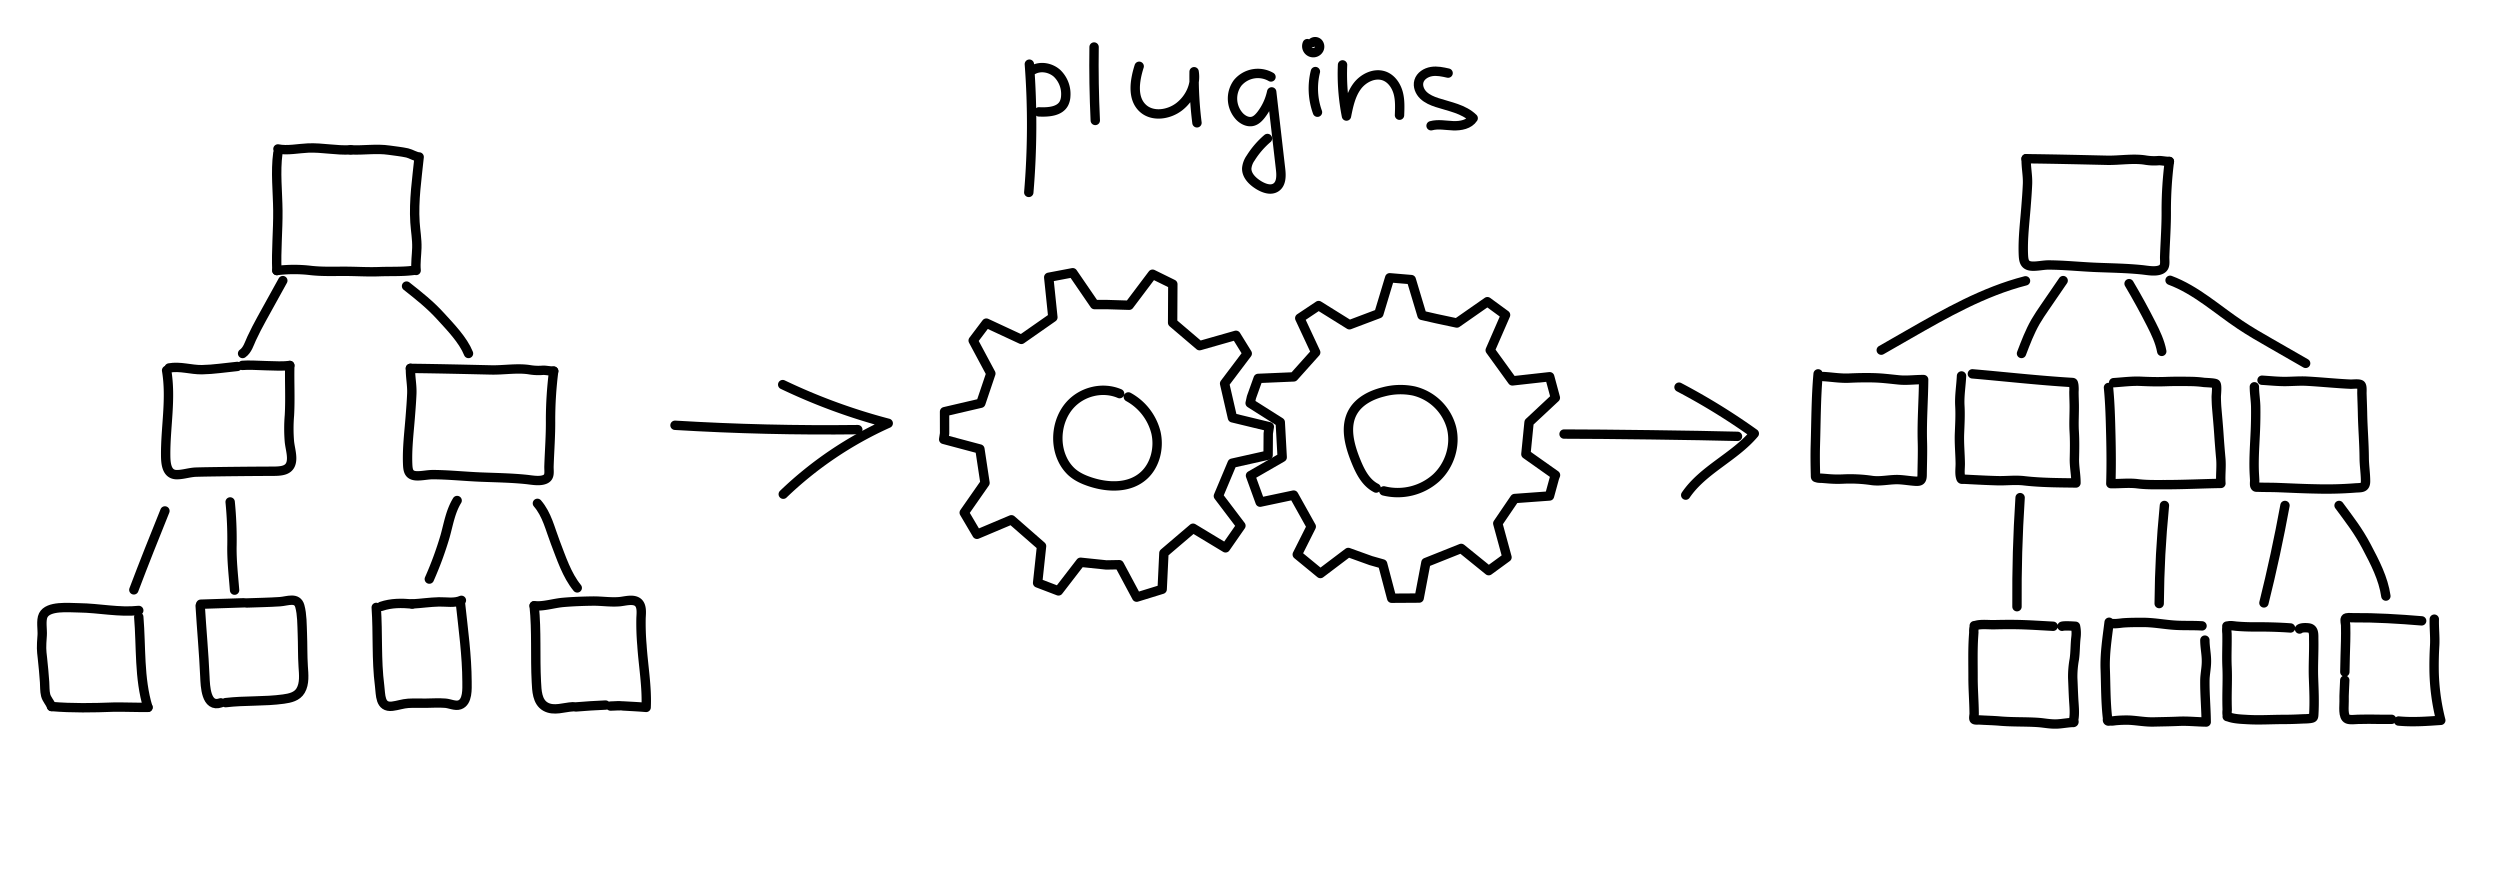 <svg xmlns="http://www.w3.org/2000/svg" viewBox="0 0 1600 560"><defs><style>.cls-1{fill:none;stroke:#000;stroke-linecap:round;stroke-linejoin:round;stroke-width:6px;}</style></defs><path class="cls-1" d="M294.72,386.35c1.78,16.61,4.1,33.23,4.17,50,0,4.34.58,12.95-4.76,14.76-2.72.93-6.3-.84-9.09-1.06-4.11-.32-8.3-0.08-12.42,0-3.77.07-7.57-.16-11.33,0.08-3.53.22-6.77,1.44-10.24,1.85-8.06.94-7.34-7.22-8.09-13-2.17-16.79-1-33.43-2.17-50.24"/><path class="cls-1" d="M341.86,387.71c1.68,16.18.56,32.52,1.42,48.74,0.29,5.43.42,12.68,5.78,15.78s11.94,0.36,17.54.1"/><path class="cls-1" d="M343.94,322.14c6.18,7.14,8.14,16.44,11.5,25.11,3.77,9.73,7.31,20.86,14,29"/><path class="cls-1" d="M155.12,233.85c7.4-.64,23,1.1,30.33.06"/><path class="cls-1" d="M181,179.59c-4.46,8.19-9,16.31-13.53,24.48-2.26,4.11-4.44,8.27-6.41,12.53-1.51,3.27-2.68,7.49-5.8,9.65"/><path class="cls-1" d="M260.19,183.1c7.81,6.14,15.2,12,21.92,19.42,6.17,6.78,14.28,15.09,17.73,23.71"/><path class="cls-1" d="M105.55,327c-6.79,16.77-13.49,33.59-19.89,50.51"/><path class="cls-1" d="M88.81,390.69c-12.49,1.4-25.53-1.52-38.12-1.67-6.88-.08-19.84-1.52-23,4.74-1.64,3.25-.43,9.39-0.69,12.78-0.61,8-.47,9.37.14,14.58s1,10.32,1.4,15.48c0.2,2.71,0,5.65.68,8.33S32,449.59,33,452.17"/><path class="cls-1" d="M128.12,387.7c0.9,15.12,2.34,30.24,3,45.36,0.27,5.88.6,20.12,10.15,16.76"/><path class="cls-1" d="M292.56,320.34c-4.31,7.06-5.51,15-7.7,22.83a220.86,220.86,0,0,1-10.09,27.44"/><path class="cls-1" d="M147.3,321.25a242.33,242.33,0,0,1,1.16,27.51c-0.21,9.73.89,19.22,1.67,28.93"/><path class="cls-1" d="M177.83,98c-1.63,12.06-.11,24.73,0,36.85,0.12,12.77-1.17,25.51-.63,38.29"/><path class="cls-1" d="M264.6,173.06c-7.11.92-14.71,0.54-21.89,0.81-7.66.29-15.31-.27-23-0.23-6.94,0-13.58.24-20.51-.5a90.79,90.79,0,0,0-22,0"/><path class="cls-1" d="M295.3,384.21c-4.5,2-9.63.9-14.37,1-5.72.13-11.43,1-17.14,1.31"/><path class="cls-1" d="M88.81,394.83c1.6,19.14.13,39.11,5.84,57.87"/><path class="cls-1" d="M108.23,235.5c7-1.3,14,1.2,21,1.1,7.56-.12,15.11-1.37,22.63-2.08"/><path class="cls-1" d="M224.41,95.9c8.35,0.44,16.35-1,24.71.22,3.8,0.56,7.77.93,11.52,1.76,2.31,0.51,5.44,2.57,7.62,2.57-1.43,13.9-3.56,27.83-2.68,41.83,0.35,5.48,1.36,10.87,1.2,16.37-0.14,4.77-.91,9.67-0.45,14.44"/><path class="cls-1" d="M224.41,95.9c-9.14.53-18.07-1.54-27.17-1.17-6,.24-13.52,1.84-19.36.59"/><path class="cls-1" d="M354.35,237.53a249.35,249.35,0,0,0-2,31c0.11,10-.66,19.76-1,29.74-0.12,3.56.92,7-2.54,8.5s-8.51.43-12,.07c-9.72-1-19.52-1.13-29.28-1.52-10.15-.41-20.3-1.51-30.46-1.56-3.59,0-7.49,1-11,.73-4.57-.41-5-3.51-5.17-7.54-0.39-10,.88-20.08,1.66-30,0.39-5,.79-10,1-15.08,0.21-5.45-1-10.73-.86-16.11"/><path class="cls-1" d="M354.35,237.53c-2.81-.07-5.39-0.67-6.92-0.55a33.91,33.91,0,0,1-8.12-.29c-7.93-1.36-16.84.25-24.89,0.07-17.26-.4-34.51-0.8-51.78-1"/><path class="cls-1" d="M185.46,233.91c-0.26,10.67.37,21.24-.23,31.92a102.29,102.29,0,0,0,0,16.93c0.36,3.31,1.29,6.57,1.41,9.91,0.33,9.31-6.89,8.9-14.06,8.93q-16.28.07-32.57,0.29c-4.82.07-9.65,0.13-14.46,0.27-4.18.12-8.28,1.61-12.39,1.62-6.75,0-7.11-7.53-7.13-12.79-0.09-18.07,3.64-35.86.6-53.93"/><path class="cls-1" d="M157.86,385.91c7.09-.28,14.18-0.35,21.26-0.83,4.82-.33,11.08-3.17,12.76,2.83,1.49,5.33,1.4,12.08,1.62,17.57,0.29,7,.09,14.06.55,21.09,0.33,4.95,1,10.91-1.65,15.39-2.29,3.91-6.81,4.87-11,5.45-12.24,1.69-24.71.82-37,2.28"/><path class="cls-1" d="M263.79,386.54c-6.69-.6-13.33-0.68-19.8,1.53"/><path class="cls-1" d="M396.76,451.69c-2-.09-4,0.22-6,0.19"/><path class="cls-1" d="M155.87,385.8l-27.37.89"/><path class="cls-1" d="M387.56,451.24c-6.34.3-12.65,0.63-19,1.2"/><path class="cls-1" d="M341.86,387.71c6.25,0.53,12.37-1.63,18.54-2.17s12.66-.77,18.9-0.86c5.71-.08,11.42.88,17.13,0.4,3.29-.28,8.16-1.79,11.24,0,3.44,2,2.73,7.16,2.59,10.55a164.42,164.42,0,0,0,.58,17.31c0.85,13.18,3.31,26.57,2.69,39.79-4.92-.42-9.85-0.64-14.77-0.93"/><path class="cls-1" d="M33,452.17c13.27,1.13,26.53.87,39.75,0.38,7.18-.1,14.85.26,22,0.16"/><path class="cls-1" d="M1388.4,103.35a249.35,249.35,0,0,0-2,31c0.11,10-.66,19.76-1,29.74-0.12,3.56.92,7-2.54,8.5s-8.51.43-12,.07c-9.72-1-19.52-1.13-29.28-1.52-10.15-.41-20.3-1.51-30.46-1.56-3.59,0-7.49,1-11,.73-4.57-.41-5-3.51-5.17-7.54-0.39-10,.88-20.08,1.66-30,0.39-5,.79-10,1-15.08,0.21-5.45-1-10.73-.86-16.11"/><path class="cls-1" d="M1388.4,103.35c-2.81-.07-5.39-0.67-6.92-0.55a33.91,33.91,0,0,1-8.12-.29c-7.93-1.36-16.84.25-24.89,0.07-17.26-.4-34.51-0.8-51.78-1"/><path class="cls-1" d="M1167.14,241c5.41,0.33,10.83,1.25,16.26,1s10.81-.37,16.3-0.2c5.26,0.16,10.32.82,15.55,1.34s10.58-.27,15.88-0.21c-0.1,13.28-1.19,26.53-.8,39.81,0.2,7-.08,13.95-0.16,20.93,0,3.87-1,4.55-4.63,4.29-3.41-.25-6.8-0.82-10.22-1-5.78-.24-11.43,1.33-17.22.56a95.13,95.13,0,0,0-18.64-.92,70.65,70.65,0,0,1-9.5-.2c-1.45-.11-2.91-0.24-4.36-0.34a10.4,10.4,0,0,1-2.18-.14c-1.67-.53-1.46,0-1.52-2.28-0.17-6.41-.25-12.79-0.06-19.2,0.45-15.15.41-30,1.76-45.16"/><path class="cls-1" d="M1262.33,239.26c21,1.81,41.87,4.19,62.88,5.47,1.9,0.12,1.6-.1,2,1.56a22.44,22.44,0,0,1,.11,4.38c0,2.69.13,5.38,0.18,8.07,0.11,5.84-.35,11.57,0,17.42s0.25,11.55.11,17.39c-0.12,5.23,1.05,10.35,1,15.56-11.06-.16-22.19-0.15-33.19-1.41-5.7-.66-11.36.1-17.06-0.05s-11.29-.43-16.92-0.72l-4-.21c-2.2-.1-2.22.5-2.73-1.57-0.61-2.48-.11-6-0.15-8.57-0.08-6.38-.74-12.75-0.49-19.13,0.23-6,.57-11.74.24-17.7-0.35-6.5.76-12.68,1.06-19.14"/><path class="cls-1" d="M1349.43,248c1,10.16,1.25,20.55,1.5,30.76s0.32,20.61,0,30.76c5.75,0.15,11.33-.63,17.07.08,5.91,0.74,11.72.57,17.66,0.58,11.94,0,23.79-.61,35.72-0.8-0.37-5.34.42-10.62-.07-16s-0.89-10.47-1.24-15.72c-0.37-5.5-.89-11-1.35-16.44-0.2-2.36-.27-4.72-0.32-7.09,0-1.54.7-7.2-.18-8.4-0.56-.77-6.9-0.86-7.85-1a69.94,69.94,0,0,0-7.94-.59c-5.35-.09-10.74-0.13-16.09.07s-10.69.07-16.09-.18c-5.86-.28-11.68.52-17.52,0.89"/><path class="cls-1" d="M1442.8,247.55c0,4.3.78,8.55,0.85,12.85,0.07,4.73,0,9.55-.18,14.28-0.35,9.06-1.11,18-.77,27.11,0.07,1.89.21,3.77,0.3,5.65,0,0.84-.23,2.8.12,3.55,0.48,1,.8.76,2,0.81,4.3,0.16,8.6.08,12.9,0.25,8.18,0.31,16.39.73,24.57,0.86a238.33,238.33,0,0,0,24.58-.61c3.62-.31,6.81.41,6.78-4.32,0-5-.82-9.93-0.86-14.92-0.06-9.46-.89-18.85-1.07-28.3-0.08-4.25-.27-8.51-0.39-12.76-0.05-1.77.34-5.13-.83-5.82-1.33-.78-5.08-0.25-6.55-0.32-9.23-.42-18.42-1.39-27.65-1.9-4.75-.26-9.38.16-14.12,0.2-4.91,0-9.87-.52-14.77-0.82"/><path class="cls-1" d="M1314,400.81c-16-.88-21.63-1.38-37.62-1-3.5.08-8.13-.5-11.51,0.37-2.37.61-.76-0.31-1.42,1.33a12.46,12.46,0,0,0-.21,3.23c-0.13,1.94-.27,3.88-0.35,5.82-0.33,7.68-.13,15.45-0.14,23.14s0.64,15.41.71,23.11c0,0.72-.51,3,0,3.59s2.64,0.32,3.33.36c4.37,0.28,8.75.34,13.12,0.72,8.08,0.7,16.09.36,24.15,0.88,3.93,0.25,7.78,1.11,11.73,1,2,0,4-.31,6-0.54,0.89-.1,1.77-0.22,2.66-0.3q1-.11,2-0.15,1.39,0.27.63-1.39c0.92-4,.31-9.24.07-13.35-0.26-4.56-.39-9.13-0.6-13.69a61.4,61.4,0,0,1,1-12c0.67-4.62.51-9.32,1.06-14a21.44,21.44,0,0,0-.28-7.12s-7-.56-8.6,0"/><path class="cls-1" d="M1409.29,400.57c-6.47-.41-12.87,0-19.37-0.59-6.18-.55-12.45-1.67-18.65-1.63-4.15,0-8.29,0-12.43.3-1.64.12-8,1.26-9-.41-1.23,9.88-2.85,20.16-2.49,30.12,0.37,10.21.25,20.3,1.37,30.47l0.13,1.25q-0.44,1.93,1.52,1.24c1.17,0.33,3-.12,4.21-0.19a74.56,74.56,0,0,1,8.28-.23c5.24,0.29,10.22,1.28,15.5,1.15s10.72-.19,16.08-0.43c5.88-.26,11.66.41,17.53,0.48-0.09-8.75-.92-17.47-0.85-26.23,0-4.18,1-8.28,1-12.45,0.07-4.6-1-9.14-1-13.74"/><path class="cls-1" d="M1465.91,401.9c-7.81-.56-15.67-0.74-23.5-0.68-3.67,0-7.27-.15-10.93-0.44-1.54-.12-3.53-0.54-5.06-0.25-2,.38-0.89-0.24-1.23,1.2a17.31,17.31,0,0,0,.07,3.62c0.17,7.13-.28,14.3.05,21.41,0.36,7.58-.1,15,0,22.54,0,1.69.06,3.38,0.1,5.07a12.69,12.69,0,0,0,0,3.18c0.56,1.69-1,.62,1.34,1.43,3.43,1.2,8.3,1.34,11.92,1.55,7.56,0.43,15.35-.09,22.94-0.09,3.82,0,7.64-.13,11.45-0.32,1.76-.09,3.64-0.05,5.38-0.3,2.18-.31,2.27-0.63,2.39-2.76,0.44-7.66.11-15.26-.17-22.91-0.31-8.28.29-16.59,0.12-24.88-0.06-2.77.45-6.78-3.08-7.36-1.39-.23-4.9-0.39-6,0.66"/><path class="cls-1" d="M1500.65,435.35c-0.1,4.49-.56,9-0.42,13.45,0.09,2.86-1,10.12,2.2,11.38,1.84,0.71,4.71.23,6.67,0.2,2.31,0,4.63-.11,6.94-0.1,4.86,0,9.71.21,14.56,0.09"/><path class="cls-1" d="M1535.1,461.46c9.08,0.83,17.91.18,27-.45a137.65,137.65,0,0,1-4.28-32.09c-0.06-5.24.05-10.42,0.36-15.65,0.33-5.67-.39-11.29-0.23-17"/><path class="cls-1" d="M1549.86,397.35c-14.57-1.21-29.38-2.13-44-2-1.39,0-4.21-.37-4.77.54s0.08,3.37.11,4.28c0.11,3.36.06,6.71,0,10.07-0.15,6.61-.44,13.21-0.5,19.82"/><path class="cls-1" d="M1462.39,323.49q-5.74,31.39-13.47,62.38"/><path class="cls-1" d="M1497,323.49c6.82,9.26,12.22,16.08,17.59,26.25s10.75,20.46,12.37,31.76"/><path class="cls-1" d="M1385.23,323.49c-2.18,22.54-3.12,40.16-3.35,62.8"/><path class="cls-1" d="M1292.87,318.48c-1.57,24.77-2.15,45-2,69.81"/><path class="cls-1" d="M1296.33,179.73c-26.8,6.88-51.18,20.78-75.19,34.54L1204,224.1"/><path class="cls-1" d="M1320.42,179.58l-11.73,17.11c-2.05,3-4.11,6-5.93,9.15-3.71,6.45-6.36,13.44-9,20.39"/><path class="cls-1" d="M1362.61,181.53q7.54,12.74,14.24,25.95c2.82,5.56,5.55,11.27,6.67,17.41"/><path class="cls-1" d="M1388.84,179.39c16.62,6.2,30,18.58,44.79,28.45,6.26,4.19,12.8,8,19.34,11.71l22.64,13"/><path class="cls-1" d="M658.79,41.07a514,514,0,0,1-.37,82.07"/><path class="cls-1" d="M661.42,44.57c4.81-2.47,11-1.27,15.07,2.34a18.3,18.3,0,0,1,5.59,14.64A11.54,11.54,0,0,1,681,66c-2.68,5.42-10.09,5.88-16.13,5.6"/><path class="cls-1" d="M700.21,30.09q-0.34,23.51.77,47"/><path class="cls-1" d="M729.07,42.43c-2.85,9-4.64,20.25,2.23,26.73,6.23,5.89,16.83,4.32,23.57-1s10.71-13.92,9.36-22.25a237.43,237.43,0,0,0,1.83,32.69"/><path class="cls-1" d="M813.43,49.25a16.85,16.85,0,0,0-21.35,3.82,16.85,16.85,0,0,0,1.4,21.64c2.16,2.13,5.25,3.68,8.2,2.94,2.28-.57,4-2.37,5.46-4.23a36.34,36.34,0,0,0,6.74-14.6l5.69,49.42c0.49,4.21.58,9.33-2.95,11.69-3.24,2.17-7.63.62-11-1.42-4-2.44-7.89-6.21-7.7-10.86a13.67,13.67,0,0,1,2.48-6.5,54.4,54.4,0,0,1,10.77-12.51"/><path class="cls-1" d="M841.85,45.81a44.87,44.87,0,0,0,1.33,26"/><path class="cls-1" d="M859.23,41.53a138.71,138.71,0,0,0,2.51,32.74c1.33-6.65,2.75-13.53,6.78-19s11.44-9,17.73-6.52c4.42,1.77,7.37,6.17,8.61,10.77s1,9.45.83,14.21"/><path class="cls-1" d="M926.79,46.79c-3.5-.79-7.09-1.58-10.63-1S909.1,48.56,908.1,52c-0.93,3.19.53,6.72,2.92,9s5.56,3.62,8.72,4.65c8.06,2.63,17,4.07,23.09,10-2.6,4-8,5-12.75,4.83s-9.61-1.25-14.2,0"/><path class="cls-1" d="M836.67,27.93a4.16,4.16,0,0,0,7.48,3.62,3.61,3.61,0,0,0-.36-3.93,2.8,2.8,0,0,0-3.76-.4"/><path class="cls-1" d="M432,272.18q58.43,3.52,117,2.79"/><path class="cls-1" d="M500.93,246.15a378.77,378.77,0,0,0,67.53,24.76,237.43,237.43,0,0,0-67.17,45.38"/><path class="cls-1" d="M1001,277.8c25.33,0,85.65.77,111,1.47"/><path class="cls-1" d="M1074.58,247.79a411.81,411.81,0,0,1,48.17,29.68c-12.71,15.11-32.81,23.07-43.89,39.41"/><path class="cls-1" d="M716.54,251.92c-10.78-4.63-24.12-1.47-32,7.58s-9.81,23.38-4.6,34.39a25.89,25.89,0,0,0,5.66,7.92c3.49,3.24,7.88,5.19,12.32,6.64,11.5,3.77,25.24,4.11,34.31-4.27,7.16-6.61,9.84-17.79,7.52-27.54a35.92,35.92,0,0,0-17.6-22.6"/><polygon class="cls-1" points="811.59 291.29 811.69 277.41 812.36 273.11 788.78 267.4 783.74 245.47 798.24 226.26 791.03 214.59 767.72 221.23 750.48 206.54 750.61 181.88 737.64 175.5 722.69 195.35 708.06 194.91 700.51 194.94 686.55 174.55 671.18 177.47 673.84 203.1 653.66 217.21 631.25 206.79 622.83 217.94 634.14 239.06 627.73 258.06 604.51 263.48 604.54 277.41 603.96 281.19 627.13 287.37 630.4 309.05 617.1 328.11 625.26 341.96 647.3 332.66 666.59 349.52 664.07 373.08 677.43 378.18 691.56 359.85 708.06 361.56 716.34 361.41 727.46 382.18 743.79 377.14 744.9 353.96 763.55 338.06 784.35 350.62 794.19 336.47 779.77 317.45 788.6 296.44 811.59 291.29"/><path class="cls-1" d="M885.66,314.18a36.87,36.87,0,0,0,33.42-8.28c8.73-8.06,12.72-20.78,9.89-32.14a32.92,32.92,0,0,0-24.12-23.54,42.16,42.16,0,0,0-19.45.58c-7.66,1.89-15.29,5.72-19.3,12.38-5.72,9.5-2.51,21.57,1.62,31.78,2.76,6.83,6.33,14,13,17.39"/><polygon class="cls-1" points="991.68 317.43 994.9 305.67 995.53 304.08 976.57 290.67 978.6 270.27 995.43 254.56 991.8 241.11 967.93 243.77 953.73 224.14 963.56 201.58 951.94 193.08 932.39 206.73 919.24 203.93 910.08 201.84 903.2 178.94 889.41 177.78 882.48 200.74 863.64 207.85 843.92 195.56 831.84 203.63 842.05 225.52 828 241.21 805.24 242.18 800.93 254.21 800.09 258.01 819.37 270.22 820.6 292.69 800.31 304.39 806.48 321.39 827.95 316.85 839.21 337.03 830.24 354.89 845.05 367.06 862.89 353.58 877.36 358.79 884.88 360.92 890.67 382.87 908.27 382.76 912.59 360 935.18 350.98 952.77 365.23 964.48 356.68 958.57 334.99 969.41 319.05 991.68 317.43"/></svg>